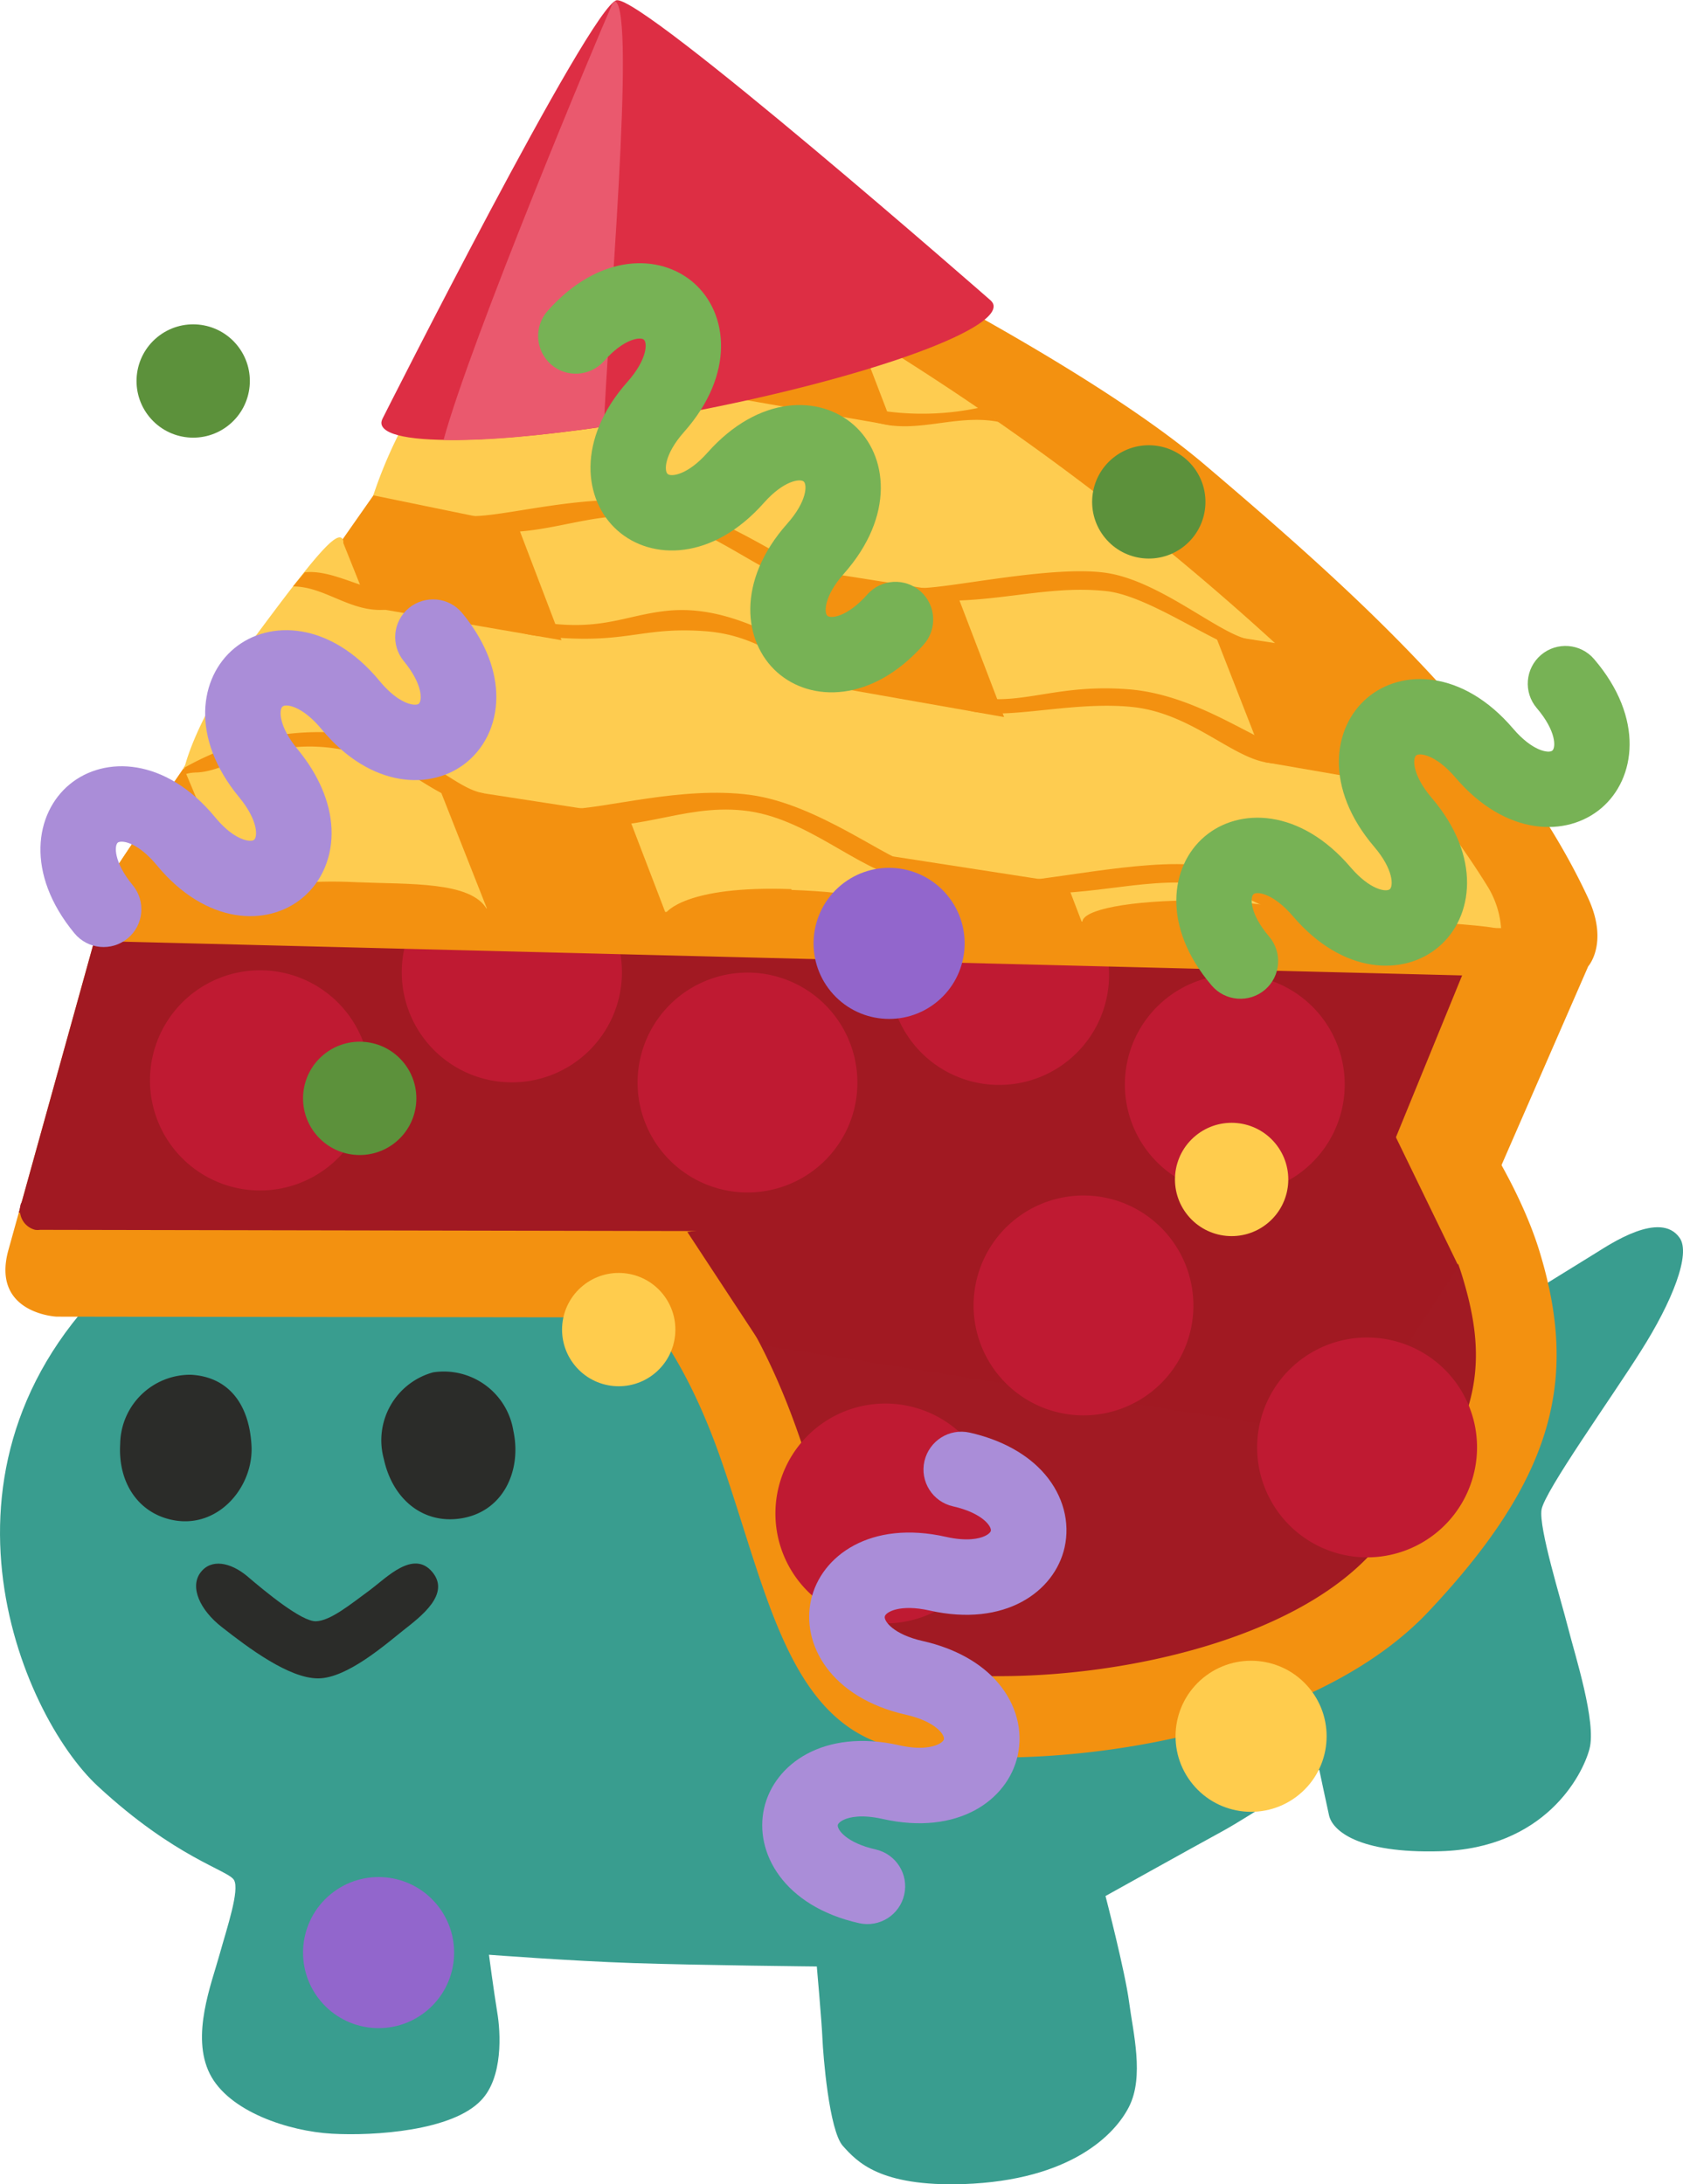 <?xml version="1.0" encoding="UTF-8" standalone="no"?>
<svg
   width="36.995mm"
   height="48.011mm"
   viewBox="0 0 104.875 136.091"
   version="1.1"
   id="svg1134"
   xmlns="http://www.w3.org/2000/svg"
   xmlns:svg="http://www.w3.org/2000/svg">
  <defs
     id="defs1080">
    <style
       id="style1078">
      .cls-1 {
        fill: #399d8f;
      }

      .cls-2 {
        fill: #a11a23;
      }

      .cls-3 {
        fill: #f39110;
      }

      .cls-4 {
        fill: #a11922;
      }

      .cls-5 {
        fill: #bf1a32;
      }

      .cls-6 {
        fill: #fecc50;
      }

      .cls-7 {
        fill: #2b2c29;
      }
    </style>
  </defs>
  <g
     id="Layer_2"
     data-name="Layer 2"
     transform="translate(-0.011,9.965)">
    <g
       id="grid">
      <g
         id="mh_copy"
         data-name="mh copy">
        <g
           id="pies">
          <g
             id="g1128">
            <path
               class="cls-1"
               d="m 95.19,70.74 4.27,-2.64 c 0.86,-0.53 4,-2.66 5.21,-0.95 0.73,1 -0.46,4 -2.42,7.08 -1.79,2.85 -6,8.73 -6.18,9.87 -0.18,1.14 1.21,5.6 1.65,7.34 0.44,1.74 1.78,5.89 1.34,7.56 -0.44,1.67 -2.8,6.2 -9.3,6.38 -5.16,0.15 -6.72,-1.31 -6.93,-2.23 -0.15,-0.66 -0.61,-2.85 -0.61,-2.85 0,0 -4.14,2.8 -6.1,3.87 -1.96,1.07 -7.22,4 -7.22,4 0,0 1.22,4.7 1.47,6.61 0.25,1.91 0.95,4.63 0,6.51 -0.85,1.7 -3.59,4.6 -10.32,4.83 -5.25,0.17 -6.64,-1.41 -7.51,-2.37 -0.87,-0.96 -1.24,-5.71 -1.28,-6.7 -0.04,-0.99 -0.35,-4.49 -0.35,-4.49 0,0 -7.13,-0.07 -11.43,-0.21 -3.9,-0.13 -9,-0.52 -9,-0.52 0,0 0.27,2.06 0.51,3.55 0.23,1.32 0.37,4.1 -1,5.52 -1.79,1.9 -6.63,2.23 -9.3,2.08 -2.67,-0.15 -6.43,-1.37 -7.61,-3.74 -1.18,-2.37 0.11,-5.6 0.62,-7.45 0.45,-1.62 1.26,-4 0.89,-4.62 -0.37,-0.62 -3.64,-1.36 -8.48,-5.84 C 1.27,96.85 -5.5,80.91 7.72,69.08 c 13.22,-11.83 38.91,-0.58 40.27,0.2 1.36,0.78 47.2,1.46 47.2,1.46 z"
               id="path1082" />
            <g
               id="g1088">
              <path
                 class="cls-2"
                 d="m 62.3,97 a 27.58,27.58 0 0 1 -5.84,-0.53 c -4,-0.88 -5.5,-5.15 -7.69,-12 -0.42,-1.35 -0.86,-2.73 -1.34,-4.12 -4.11,-11.81 -10,-14.63 -14.65,-16.9 l -0.25,-0.12 a 21.75,21.75 0 0 0 -5.4,-1.72 c 0.55,-1 1.24,-2.2 2.08,-3.53 C 32.83,52.31 41,45.83 53,44.81 c 2,-0.17 4.57,-0.36 7.18,-0.36 a 38.73,38.73 0 0 1 9.18,1 c 13,3.11 22.16,16.68 24.19,23.26 2,6.37 1.55,11.7 -6.39,20 C 81.71,94.45 70.76,97 62.3,97 Z"
                 id="path1084" />
              <path
                 class="cls-3"
                 d="m 60.16,47 a 36.38,36.38 0 0 1 8.59,0.92 c 11.84,2.82 20.53,15.62 22.35,21.53 1.77,5.73 1.36,10 -5.8,17.55 -4.91,5.16 -15.09,7.47 -23,7.47 A 25.72,25.72 0 0 1 57,94 C 54.52,93.44 53.27,90.27 51.17,83.67 50.74,82.32 50.3,80.92 49.8,79.49 45.36,66.69 38.71,63.49 33.87,61.14 L 33.63,61 A 19.7,19.7 0 0 0 31,60 c 0.11,-0.19 0.23,-0.37 0.35,-0.56 3.29,-5.22 10.75,-11.12 21.83,-12.06 1.92,-0.17 4.45,-0.35 7,-0.35 m 0,-5.08 c -2.48,0 -4.95,0.16 -7.39,0.37 -12.34,1 -21.37,7.54 -25.7,14.41 a 56.86,56.86 0 0 0 -3.85,7 v 0 a 20.72,20.72 0 0 1 8.18,1.85 C 36,67.77 41.2,70.13 45,81.15 c 2.88,8.33 4.19,16.3 10.88,17.8 a 30.35,30.35 0 0 0 6.39,0.59 c 8.56,0 20.44,-2.49 26.67,-9 8,-8.45 9.42,-14.64 7,-22.55 -2.42,-7.91 -12.57,-21.76 -26,-25 a 41.41,41.41 0 0 0 -9.77,-1.06 z"
                 id="path1086" />
            </g>
            <g
               id="g1114">
              <path
                 class="cls-3"
                 d="m 37.61,1.37 a 4.08,4.08 0 0 1 4.86,-1 C 45.55,1.72 66.14,11.38 75.1,19 c 8.96,7.62 19,16.49 23.88,27 1.29,2.8 0,4.24 0,4.24 l -8,18.34 a 6.89,6.89 0 0 1 -5.8,3.6 L 3.54,72.07 c 0,0 -4.11,-0.19 -3,-4.17 L 6.07,48 A 38.5,38.5 0 0 1 8.85,43.17 C 10.58,40.61 37.61,1.37 37.61,1.37 Z"
                 id="path1090" />
              <polygon
                 class="cls-4"
                 points="83.94,79.59 90.9,68.93 86.99,60.88 42.84,66.79 47.48,73.85 "
                 id="polygon1092" />
              <path
                 class="cls-4"
                 d="M 84.79,66.29 1.18,65.59 6.25,47.34 c 0,0 22.21,-26.93 30.14,-44.84 C 77.63,20.64 92,48.66 92,48.66 Z"
                 id="path1094" />
              <path
                 class="cls-4"
                 d="M 83.91,62.36 C 75.53,48.27 52,28 32.42,20.52 A 1.31,1.31 0 0 0 30.89,21 c 0,0 -29.37,43.28 -29.59,44.07 a 1.31,1.31 0 0 0 0.2,1.12 1.26,1.26 0 0 0 0.7,0.47 1.06,1.06 0 0 0 0.31,0 l 81.27,0.15 a 1,1 0 0 0 1,-0.66 c 0.44,-0.75 0.34,-1.76 -0.87,-3.79 z"
                 id="path1096" />
              <path
                 class="cls-5"
                 d="m 22.83,59.17 a 6.86,6.86 0 1 1 -4.77,-8.43 6.86,6.86 0 0 1 4.77,8.43 z m 15.68,-6.7 A 6.86,6.86 0 1 1 33.74,44 a 6.86,6.86 0 0 1 4.77,8.47 z m 14.68,6.85 a 6.85,6.85 0 1 1 -4.77,-8.44 6.86,6.86 0 0 1 4.77,8.44 z m 15.68,-6.7 a 6.85,6.85 0 1 1 -4.77,-8.44 6.85,6.85 0 0 1 4.77,8.44 z m 14.68,6.84 A 6.85,6.85 0 1 1 78.78,51 a 6.85,6.85 0 0 1 4.77,8.46 z"
                 id="path1098" />
              <path
                 class="cls-3"
                 d="M 92.75,45.34 C 84.37,31.24 57,10.05 37.41,2.56 A 1.3,1.3 0 0 0 35.88,3 c 0,0 -22.64,32 -28.45,40.84 a 9.52,9.52 0 0 0 -1.14,3.27 1.31,1.31 0 0 0 0.2,1.12 1.26,1.26 0 0 0 0.7,0.47 1.06,1.06 0 0 0 0.31,0 L 92,50.83 a 1.3,1.3 0 0 0 1.2,-0.74 5.27,5.27 0 0 0 -0.45,-4.75 z"
                 id="path1100" />
              <path
                 class="cls-3"
                 d="M 92.75,45.34 C 84.37,31.24 57,10.05 37.41,2.56 A 1.3,1.3 0 0 0 35.88,3 C 35.88,3 7.22,43.75 7,44.54 a 1.31,1.31 0 0 0 0.2,1.12 1.41,1.41 0 0 0 0.7,0.48 1.64,1.64 0 0 0 0.32,0 l 83,1.67 a 1.3,1.3 0 0 0 1.2,-0.75 c 0.37,-0.75 1.58,0.31 0.33,-1.72 z"
                 id="path1102" />
              <path
                 class="cls-6"
                 d="m 30.35,46.63 -3,-7.6 11.81,1.82 2.3,6 15.35,0.31 -1.49,-3.82 11.18,1.73 0.91,2.38 15.34,0.24 v -0.12 l 0.86,0.13 9.94,0.16 a 5.78,5.78 0 0 0 -0.8,-2.53 50.15,50.15 0 0 0 -4.5,-6.18 l -9.41,-1.63 -3.13,-8 3.75,0.58 A 166.46,166.46 0 0 0 53.33,10.55 l 2.3,6 -11.46,-2 -2.69,-6.9 9.34,1.45 A 98.17,98.17 0 0 0 37.41,2.56 1.3,1.3 0 0 0 35.88,3 c 0,0 -6.09,8.22 -12.62,17.89 l 9,1.85 2.74,7.18 -12,-2.07 -1.67,-4.17 c -3.38,5 -7.13,10.08 -9.88,14.18 L 15,46.33 Z M 59.63,27 l 2.95,7.71 -11.34,-2 -2.91,-7.49 z"
                 id="path1104" />
              <path
                 class="cls-3"
                 d="m 35.42,40.44 c 2.23,0 7.09,-1.45 11.34,-0.88 4.25,0.57 8.62,4.1 10.15,4.34 l 6.12,1 c 1.37,0.21 8.22,-1.42 11.8,-0.94 3.58,0.48 7.52,4.19 9.31,4.2 0,0 1.7,1 -0.21,0.75 -1.91,-0.25 -6.21,-3.51 -9,-3.81 -4,-0.43 -7.39,1 -12.07,0.5 -2.82,-0.32 -4.82,-0.49 -6.47,-0.81 -3,-0.59 -6.11,-3.85 -10.06,-4.26 -3.95,-0.41 -6.72,1.57 -11.12,0.79 -2.63,-0.51 -1.49,-0.89 0.21,-0.88 z M 22.23,45 c 3.26,0.14 7.12,-0.07 8.12,1.68 l -7.64,0.73 -7.68,-1 c 0,0 0.71,-1.73 7.2,-1.41 z m 27.1,0.48 c 4.07,0.15 6.62,0.67 7.53,1.74 l -7.71,0.69 -7.64,-1 c 0,0 1.15,-1.72 7.82,-1.48 z"
                 id="path1106" />
              <path
                 class="cls-3"
                 d="m 74.87,46.13 c 3,0 6.67,0.65 7.52,1.12 0,0 7.86,0.13 10.86,0.61 0,0 -7.31,0.43 -9.54,0.39 -2.23,-0.04 -16.29,-0.06 -16.25,-0.79 0.04,-0.73 2.81,-1.34 7.41,-1.33 z"
                 id="path1108" />
              <path
                 class="cls-6"
                 d="m 11.51,37.86 c 0,0 0.66,-3.12 4.34,-8.08 3.68,-4.96 5.23,-6.88 5.54,-6.1 0.31,0.78 -3.57,7.3 -4.8,8.8 -1.23,1.5 -3.39,4.69 -4.16,5.23 -0.77,0.54 -0.92,0.15 -0.92,0.15 z M 23.26,20.93 a 28.73,28.73 0 0 1 3,-6.33 C 28,12.14 30.11,11 30.52,10.45 30.93,9.9 31.78,6.64 32.83,5.32 33.88,4 36,1.47 37.41,2.56 c 1.41,1.09 -6.65,10.07 -7.85,12 -1.2,1.93 -6.3,6.37 -6.3,6.37 z"
                 id="path1110" />
              <path
                 class="cls-3"
                 d="m 29.44,22.19 c 2.22,0 7.09,-1.45 11.33,-0.87 4.24,0.58 8.62,4.1 10.15,4.33 l 6.13,1 c 1.37,0.21 8.21,-1.41 11.79,-0.94 3.58,0.47 7.53,4.2 9.31,4.2 0,0 1.7,1 -0.21,0.76 -1.91,-0.24 -6.21,-3.51 -9,-3.81 -4,-0.43 -7.4,1 -12.08,0.49 C 54,27 52,26.81 50.39,26.49 47.33,25.9 44.27,22.64 40.33,22.23 36.39,21.82 33.6,23.8 29.2,23 26.6,22.57 27.73,22.18 29.44,22.19 Z m 0.69,17.26 c -2,-0.32 -4.09,-3.28 -9.19,-3.77 a 17,17 0 0 0 -9.43,2.18 l -0.1,1.56 c 0,0 -1,-1.21 0.87,-1.26 1.87,-0.05 4.38,-2.16 8.72,-1.48 4.34,0.68 5.25,2.53 8,3.39 2.75,0.86 1.13,-0.62 1.13,-0.62 z m 50.87,7.43 4,1.36 1.32,-0.54 -1.36,2.08 -3.65,0.1 z M 34.94,5 c 4.05,0 6,2.56 8.81,3 2.81,0.44 2.65,1.2 0.43,1.05 -2.22,-0.15 -7,-3.44 -9.32,-3.33 A 4.06,4.06 0 0 0 31.52,8 l 1,-2.15 c 0,0 -0.25,-0.85 2.42,-0.85 z m -1.4,24.65 c 5.52,0.62 6.25,-0.6 10.43,-0.29 3.81,0.29 5.58,2.61 7.61,3.17 3.3,0.92 2.85,-1.37 1.61,-1.21 -2.6,0.35 -6.51,-3.77 -11.63,-3.23 -2.61,0.28 -4.05,1.27 -7.79,0.72 -3.74,-0.55 -2.21,0.63 -0.23,0.85 z m 27.34,4.75 c 2.27,0.4 6.24,-0.7 9.76,-0.31 3.52,0.39 6,3 8.19,3.43 2.19,0.43 2.92,-0.64 1.22,-0.93 -1.7,-0.29 -5.39,-3.27 -9.7,-3.61 -4.31,-0.34 -6.39,0.91 -9.23,0.55 -2.84,-0.36 -1.94,0.59 -0.24,0.88 z M 18.27,26.57 c 2,0 3.58,1.64 5.79,1.45 2.21,-0.19 2.58,-1 0.61,-1.07 C 22.7,26.88 20.79,25.5 19,25.69 Z M 36.94,11.79 c 3.52,0.81 5.14,2.42 7.68,2.86 2.54,0.44 1.68,-0.48 -0.15,-0.88 -1.83,-0.4 -4.11,-2.33 -8.06,-2.65 -3.95,-0.32 -4,0.48 -7,0.3 l -0.91,0.75 a 15.73,15.73 0 0 0 3,-0.16 14.26,14.26 0 0 1 5.44,-0.22 z m 18.13,4.67 c 2.32,0.5 4.7,-0.64 7.18,-0.14 L 61,15.44 a 17.05,17.05 0 0 1 -5.68,0.23 c -2.4,-0.48 -2.69,0.27 -0.25,0.79 z"
                 id="path1112" />
            </g>
            <path
               class="cls-7"
               d="m 32,79.18 c 0.54,2.49 -0.64,5.13 -3.4,5.48 -2.27,0.29 -4.13,-1.23 -4.67,-3.72 a 4.39,4.39 0 0 1 3.07,-5.4 4.39,4.39 0 0 1 5,3.64 z"
               id="path1116" />
            <path
               class="cls-7"
               d="m 15.68,80.05 c 0.17,2.52 -1.94,5.13 -4.69,4.73 C 8.72,84.44 7.35,82.5 7.5,80 a 4.37,4.37 0 0 1 4.4,-4.31 c 2.28,0.12 3.62,1.74 3.78,4.36 z"
               id="path1118" />
            <path
               class="cls-7"
               d="m 23.11,89.07 c 1,-0.75 2.66,-2.48 3.83,-1.1 1.17,1.38 -0.7,2.78 -1.79,3.64 -1.09,0.86 -3.51,3 -5.32,3 -1.81,0 -4.33,-1.89 -6,-3.2 -1.37,-1.07 -2,-2.49 -1.33,-3.39 0.67,-0.9 1.88,-0.63 2.89,0.2 1.17,1 3.42,2.86 4.31,2.83 0.89,-0.03 2.07,-0.99 3.41,-1.98 z"
               id="path1120" />
            <path
               class="cls-5"
               d="m 74.13,73.2 a 6.85,6.85 0 1 1 -4.77,-8.43 6.86,6.86 0 0 1 4.77,8.43 z"
               id="path1122" />
            <path
               class="cls-5"
               d="M 91.8,82.05 A 6.85,6.85 0 1 1 87,73.61 6.84,6.84 0 0 1 91.8,82.05 Z"
               id="path1124" />
            <path
               class="cls-5"
               d="M 61.78,86.17 A 6.85,6.85 0 1 1 57,77.73 a 6.83,6.83 0 0 1 4.78,8.44 z"
               id="path1126" />
          </g>
        </g>
      </g>
    </g>
  </g>
  <g
     id="g8739"
     transform="matrix(1.215,-0.388,0.388,1.215,-15.758,-14.542)">
    <path
       fill="#dd2e44"
       d="m 50.008,43.573 c 0.011,-0.09 -0.023,-0.185 -0.081,-0.281 0,0 -11.66,-19.349 -12.932,-19.5 -1.272,-0.149 -17.096,15.976 -17.096,15.976 -0.079,0.08 -0.134,0.163 -0.144,0.255 -0.149,1.263 6.504,3.08 14.857,4.061 8.355,0.981 15.247,0.753 15.396,-0.51 z"
       id="path5268"
       style="stroke-width:1.394" />
    <path
       fill="#ea596e"
       d="m 36.91,23.816 c -0.045,0.012 -0.1,0.037 -0.163,0.075 -1.276,1.439 -11.566,13.519 -14.339,17.79 2.169,0.745 4.658,1.247 7.662,1.764 1.415,-3.989 7.721,-18.905 6.84,-19.629 z"
       id="path5270"
       style="stroke-width:1.394" />
  </g>
  <g
     id="g9662"
     transform="matrix(0.772,-0.635,0.635,0.772,-19.951,87.895)">
    <path
       fill="#77b255"
       d="m 121.924,39.634 c 0.092,4.826 -2.722,7.402 -5.547,7.451 -2.822,0.05 -5.731,-2.421 -5.819,-7.244 -0.033,-1.883 -0.733,-2.628 -1.018,-2.628 -0.291,0.006 -0.964,0.782 -0.93,2.66 0.09,4.823 -2.726,7.399 -5.551,7.448 -2.825,0.053 -5.729,-2.42 -5.816,-7.246 -0.036,-1.881 -0.738,-2.63 -1.024,-2.622 -0.284,0.006 -0.961,0.778 -0.928,2.658 0.023,1.296 -1.009,2.374 -2.307,2.397 -1.302,0.019 -2.373,-1.013 -2.397,-2.315 -0.088,-4.821 2.722,-7.4 5.552,-7.452 2.822,-0.05 5.726,2.422 5.817,7.249 0.033,1.883 0.733,2.628 1.02,2.621 0.286,-0.003 0.962,-0.775 0.929,-2.653 -0.089,-4.828 2.722,-7.402 5.552,-7.452 2.82,-0.052 5.724,2.419 5.815,7.248 0.032,1.878 0.739,2.625 1.02,2.621 0.289,-0.007 0.963,-0.777 0.932,-2.657 -0.027,-1.302 1.008,-2.372 2.307,-2.397 1.298,-0.023 2.373,1.013 2.393,2.313 z"
       id="path9165"
       style="stroke-width:2.355" />
    <circle
       fill="#5c913b"
       cx="45.1"
       cy="11.887"
       r="3.532"
       id="circle9167"
       style="stroke-width:2.355" />
    <circle
       fill="#9266cc"
       cx="76.725"
       cy="25.391"
       r="4.709"
       id="circle9169"
       style="stroke-width:2.355" />
    <circle
       fill="#9266cc"
       cx="12.183"
       cy="53.759"
       r="4.709"
       id="circle9171"
       style="stroke-width:2.355" />
    <circle
       fill="#5c913b"
       cx="106.71"
       cy="14.421"
       r="3.532"
       id="circle9173"
       style="stroke-width:2.355" />
    <circle
       fill="#5c913b"
       cx="65.49"
       cy="-29.242"
       r="3.532"
       id="circle9175"
       style="stroke-width:2.355" />
    <circle
       fill="#ffcc4d"
       cx="62.755"
       cy="77.897"
       r="4.709"
       id="circle9177"
       style="stroke-width:2.355" />
    <circle
       fill="#ffcc4d"
       cx="83.867"
       cy="50.32"
       r="3.532"
       id="circle9179"
       style="stroke-width:2.355" />
    <circle
       fill="#ffcc4d"
       cx="48.414"
       cy="33.276"
       r="3.532"
       id="circle9181"
       style="stroke-width:2.355" />
    <path
       fill="#77b255"
       d="m 90.218,12.377 c -4.767,0.758 -7.707,-1.673 -8.146,-4.463 -0.439,-2.788 1.606,-6.011 6.37,-6.764 1.86,-0.293 2.502,-1.089 2.462,-1.372 -0.047,-0.288 -0.908,-0.847 -2.763,-0.554 -4.765,0.756 -7.704,-1.677 -8.143,-4.468 -0.444,-2.791 1.605,-6.008 6.372,-6.762 1.858,-0.295 2.502,-1.094 2.455,-1.377 -0.045,-0.28 -0.903,-0.844 -2.761,-0.551 -1.28,0.202 -2.491,-0.671 -2.693,-1.954 -0.199,-1.287 0.676,-2.49 1.961,-2.694 4.762,-0.754 7.705,1.673 8.148,4.468 0.439,2.788 -1.607,6.006 -6.375,6.764 -1.86,0.293 -2.502,1.089 -2.455,1.372 0.043,0.282 0.901,0.846 2.756,0.553 4.769,-0.755 7.707,1.673 8.148,4.468 0.442,2.786 -1.605,6.004 -6.374,6.761 -1.855,0.291 -2.498,1.095 -2.455,1.372 0.047,0.285 0.903,0.846 2.761,0.556 1.286,-0.206 2.489,0.671 2.693,1.954 0.202,1.283 -0.676,2.49 -1.96,2.69 z"
       id="path9584"
       style="stroke-width:2.355" />
    <path
       fill="#aa8dd8"
       d="m 59.665,51.241 c 0.597,0.075 1.164,0.378 1.565,0.891 1.26,1.622 1.945,3.353 1.974,4.999 0.03,1.742 -0.682,3.302 -1.951,4.29 -2.227,1.731 -6.035,1.498 -9,-2.314 -1.154,-1.482 -2.163,-1.662 -2.388,-1.484 -0.228,0.174 -0.302,1.199 0.851,2.682 1.26,1.622 1.945,3.353 1.974,4.999 0.03,1.742 -0.679,3.306 -1.951,4.29 -2.229,1.732 -6.035,1.498 -8.998,-2.309 -0.841,-1.08 -1.542,-1.402 -1.883,-1.494 -0.275,-0.071 -0.446,-0.041 -0.51,0.008 -0.223,0.176 -0.303,1.194 0.852,2.68 0.797,1.028 0.614,2.508 -0.414,3.305 -1.026,0.799 -2.503,0.615 -3.305,-0.414 -2.963,-3.807 -2.255,-7.557 -0.024,-9.291 2.229,-1.732 6.035,-1.498 9,2.314 0.839,1.082 1.538,1.398 1.88,1.491 0.275,0.075 0.446,0.044 0.508,-0.006 0.228,-0.174 0.305,-1.195 -0.851,-2.682 -2.961,-3.808 -2.255,-7.557 -0.024,-9.291 2.229,-1.732 6.037,-1.5 8.995,2.312 0.841,1.08 1.543,1.4 1.885,1.492 0.274,0.073 0.444,0.042 0.508,-0.006 0.224,-0.178 0.302,-1.199 -0.85,-2.682 -0.799,-1.026 -0.614,-2.508 0.414,-3.305 0.52,-0.398 1.147,-0.548 1.745,-0.475 z"
       id="path12881"
       style="stroke-width:2.355" />
    <path
       fill="#aa8dd8"
       d="m 68.56,-9.078 c 0.426,0.425 0.689,1.011 0.692,1.662 0.003,2.053 -0.515,3.842 -1.5,5.161 -1.042,1.396 -2.561,2.194 -4.169,2.198 -2.821,0.005 -5.689,-2.51 -5.7,-7.339 -0.005,-1.878 -0.693,-2.638 -0.98,-2.635 -0.287,-0.002 -0.972,0.763 -0.969,2.641 0.003,2.053 -0.515,3.842 -1.5,5.161 -1.042,1.396 -2.56,2.198 -4.169,2.198 -2.823,0.005 -5.689,-2.51 -5.702,-7.334 -0.004,-1.369 -0.361,-2.052 -0.574,-2.334 -0.174,-0.225 -0.327,-0.305 -0.408,-0.306 -0.284,0.003 -0.971,0.758 -0.967,2.641 0.001,1.3 -1.05,2.359 -2.351,2.36 -1.3,0.003 -2.356,-1.046 -2.36,-2.351 -0.012,-4.824 2.843,-7.356 5.668,-7.361 2.823,-0.005 5.689,2.51 5.7,7.339 0.002,1.369 0.36,2.047 0.574,2.329 0.172,0.227 0.325,0.308 0.406,0.306 0.287,0.002 0.973,-0.759 0.969,-2.641 -0.01,-4.824 2.843,-7.356 5.668,-7.361 2.823,-0.005 5.692,2.51 5.697,7.334 0.004,1.369 0.363,2.052 0.577,2.334 0.172,0.225 0.325,0.305 0.406,0.306 0.286,-0.003 0.972,-0.763 0.969,-2.641 -0.003,-1.3 1.05,-2.359 2.351,-2.36 0.654,0.004 1.242,0.268 1.67,0.693 z"
       id="path12603"
       style="stroke-width:2.355" />
  </g>
</svg>
